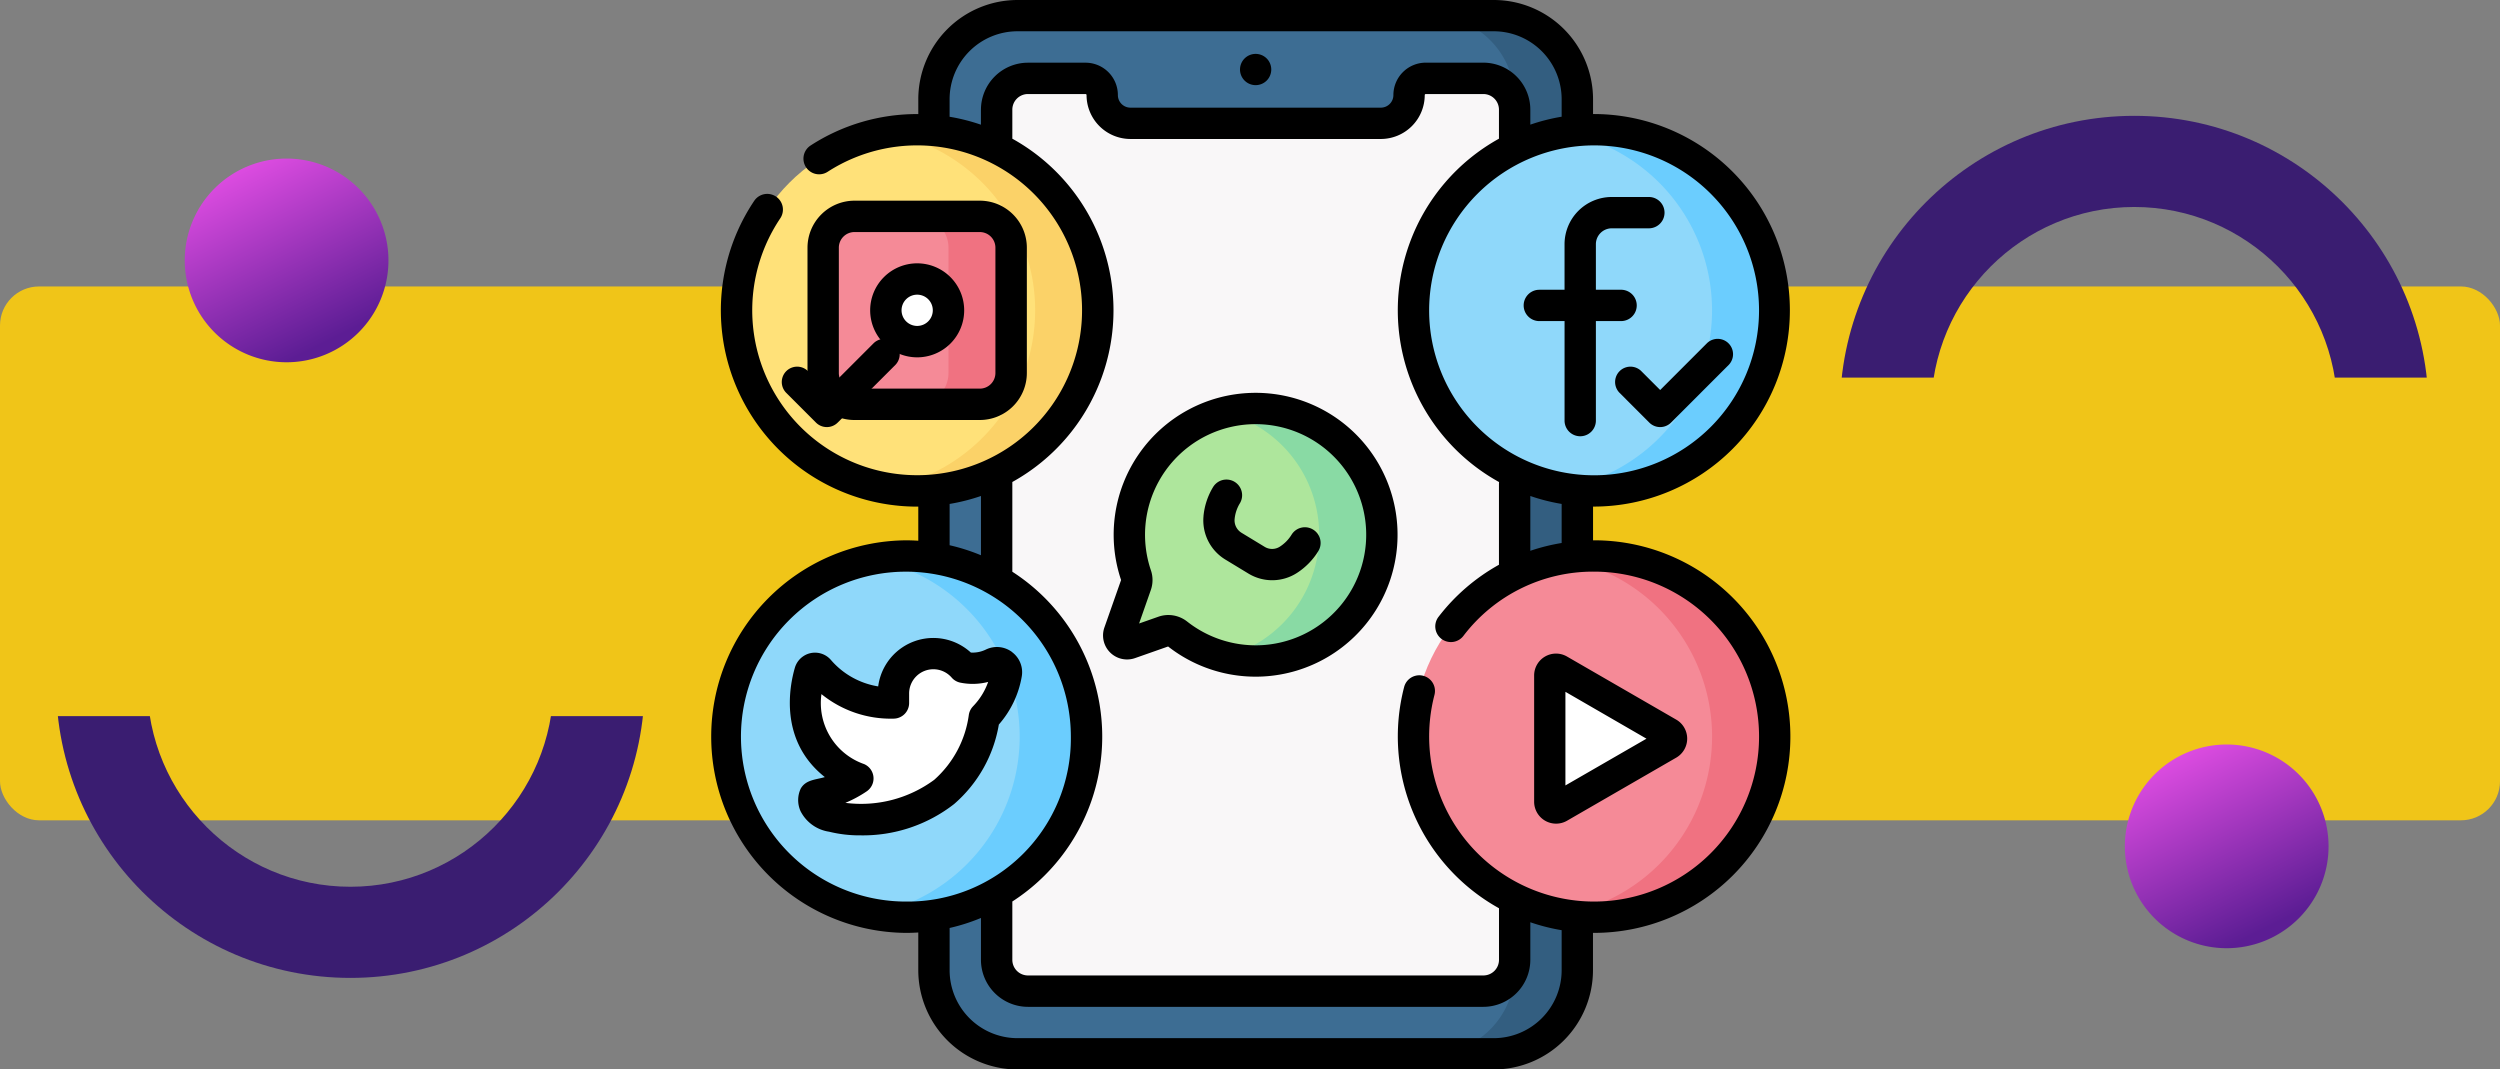 <svg xmlns="http://www.w3.org/2000/svg" xmlns:xlink="http://www.w3.org/1999/xlink" width="192" height="82.137" viewBox="0 0 192 82.137">
  <rect x="0" y="0" width="192" height="82.137" fill="#808080" stroke="none"/>
  <defs>
    <clipPath id="clip-path">
      <rect id="Rectángulo_401364" data-name="Rectángulo 401364" width="55" height="21" transform="translate(312 1640)" fill="none" stroke="#707070" stroke-width="1"/>
    </clipPath>
    <clipPath id="clip-path-2">
      <rect id="Rectángulo_401395" data-name="Rectángulo 401395" width="52" height="21" transform="translate(3)" fill="none" stroke="#707070" stroke-width="1"/>
    </clipPath>
    <linearGradient id="linear-gradient" x2="0.5" y2="1" gradientUnits="objectBoundingBox">
      <stop offset="0" stop-color="#f354ee"/>
      <stop offset="1" stop-color="#5c1d94"/>
    </linearGradient>
  </defs>
  <g id="Grupo_1099579" data-name="Grupo 1099579" transform="translate(-180 -1639)">
    <g id="Grupo_1099568" data-name="Grupo 1099568">
      <g id="Grupo_1074076" data-name="Grupo 1074076" transform="translate(-945 -5488)">
        <rect id="Rectángulo_401407" data-name="Rectángulo 401407" width="192" height="41" rx="3" transform="translate(1125 7149)" fill="#f0c518"/>
        <g id="redes-sociales" transform="translate(1179.499 7124.302)">
          <g id="Grupo_1100703" data-name="Grupo 1100703" transform="translate(1.203 3.901)">
            <g id="Grupo_1100691" data-name="Grupo 1100691" transform="translate(16.026)">
              <g id="Grupo_1100690" data-name="Grupo 1100690">
                <g id="Grupo_1100689" data-name="Grupo 1100689">
                  <g id="Grupo_1100688" data-name="Grupo 1100688">
                    <g id="Grupo_1100687" data-name="Grupo 1100687">
                      <path id="Trazado_877038" data-name="Trazado 877038" d="M150.389,89.928H113.812a6.417,6.417,0,0,1-6.417-6.417v-66.9a6.417,6.417,0,0,1,6.417-6.417h36.577a6.417,6.417,0,0,1,6.417,6.417v66.9A6.417,6.417,0,0,1,150.389,89.928Z" transform="translate(-107.395 -10.197)" fill="#3d6d93"/>
                      <path id="Trazado_877039" data-name="Trazado 877039" d="M350.208,10.2h-4.813a6.417,6.417,0,0,1,6.417,6.417v66.9a6.417,6.417,0,0,1-6.417,6.417h4.813a6.417,6.417,0,0,0,6.417-6.417v-66.9a6.417,6.417,0,0,0-6.417-6.417Z" transform="translate(-307.214 -10.197)" fill="#335e80"/>
                      <path id="Trazado_877040" data-name="Trazado 877040" d="M169.071,41.48a2.169,2.169,0,0,1-2.169,2.169h-19.23A2.169,2.169,0,0,1,145.5,41.48a1.283,1.283,0,0,0-1.283-1.283H139.8a2.406,2.406,0,0,0-2.406,2.406V107.9A2.406,2.406,0,0,0,139.8,110.3h34.972a2.406,2.406,0,0,0,2.406-2.406V42.6a2.406,2.406,0,0,0-2.406-2.406h-4.419A1.283,1.283,0,0,0,169.071,41.48Z" transform="translate(-132.582 -35.384)" fill="#f9f7f8"/>
                    </g>
                  </g>
                </g>
              </g>
            </g>
            <g id="Grupo_1100694" data-name="Grupo 1100694" transform="translate(0.865 8.76)">
              <g id="Grupo_1100692" data-name="Grupo 1100692">
                <circle id="Elipse_11571" data-name="Elipse 11571" cx="13.872" cy="13.872" r="13.872" transform="translate(0 0)" fill="#ffe179"/>
                <path id="Trazado_877041" data-name="Trazado 877041" d="M86.769,64.8a13.943,13.943,0,0,0-2.406.212,13.869,13.869,0,0,1,0,27.319A13.871,13.871,0,1,0,86.769,64.8Z" transform="translate(-72.898 -64.802)" fill="#fbd268"/>
              </g>
              <g id="Grupo_1100693" data-name="Grupo 1100693" transform="translate(6.652 6.652)">
                <path id="Trazado_877042" data-name="Trazado 877042" d="M66.394,120.708H56.768a2.406,2.406,0,0,1-2.406-2.406v-9.625a2.406,2.406,0,0,1,2.406-2.406h9.625a2.406,2.406,0,0,1,2.406,2.406V118.3A2.406,2.406,0,0,1,66.394,120.708Z" transform="translate(-54.362 -106.27)" fill="#f58a97"/>
                <path id="Trazado_877043" data-name="Trazado 877043" d="M104.176,106.27H99.363a2.406,2.406,0,0,1,2.406,2.406V118.3a2.406,2.406,0,0,1-2.406,2.406h4.813a2.406,2.406,0,0,0,2.406-2.406v-9.625A2.406,2.406,0,0,0,104.176,106.27Z" transform="translate(-92.144 -106.27)" fill="#f07281"/>
                <circle id="Elipse_11572" data-name="Elipse 11572" cx="2.406" cy="2.406" r="2.406" transform="translate(4.813 4.813)" fill="#fff"/>
              </g>
            </g>
            <g id="Grupo_1100696" data-name="Grupo 1100696" transform="translate(0 41.497)">
              <g id="Grupo_1100695" data-name="Grupo 1100695">
                <circle id="Elipse_11573" data-name="Elipse 11573" cx="13.872" cy="13.872" r="13.872" fill="#8fd8fa"/>
                <path id="Trazado_877044" data-name="Trazado 877044" d="M80.536,268.866a13.932,13.932,0,0,0-2.566.241,13.87,13.87,0,0,1,0,27.261,13.871,13.871,0,1,0,2.566-27.5Z" transform="translate(-66.665 -268.866)" fill="#6bcdfe"/>
              </g>
              <g id="Shape_2_" transform="translate(6.147 7.498)">
                <path id="Trazado_877045" data-name="Trazado 877045" d="M57.961,316.661a3.065,3.065,0,0,0-5.378,2.052v.684a7.294,7.294,0,0,1-5.706-2.521.41.41,0,0,0-.705.146c-.5,1.709-1.191,6.007,3.675,8.17a7.965,7.965,0,0,1-3.2,1.273c-.3.048-.15.6-.075.791.516,1.348,6.341,1.906,9.908-1.027a9.355,9.355,0,0,0,3.084-5.739,6.309,6.309,0,0,0,1.7-3.335.732.732,0,0,0-1.049-.777,3.512,3.512,0,0,1-.769.268A3.584,3.584,0,0,1,57.961,316.661Z" transform="translate(-45.819 -315.608)" fill="#fff"/>
              </g>
            </g>
            <g id="Grupo_1100699" data-name="Grupo 1100699" transform="translate(52.853 41.497)">
              <g id="Grupo_1100697" data-name="Grupo 1100697">
                <circle id="Elipse_11574" data-name="Elipse 11574" cx="13.872" cy="13.872" r="13.872" transform="translate(0 0)" fill="#f58a97"/>
                <path id="Trazado_877046" data-name="Trazado 877046" d="M410.833,268.866a13.944,13.944,0,0,0-2.406.212,13.869,13.869,0,0,1,0,27.319,13.871,13.871,0,1,0,2.406-27.531Z" transform="translate(-396.962 -268.866)" fill="#f07281"/>
              </g>
              <g id="Grupo_1100698" data-name="Grupo 1100698" transform="translate(10.466 8.687)">
                <path id="Trazado_877047" data-name="Trazado 877047" d="M402.2,323.482a.466.466,0,0,1,.7-.4l8.437,4.873a.466.466,0,0,1,0,.807l-8.437,4.873a.466.466,0,0,1-.7-.4Z" transform="translate(-402.196 -323.015)" fill="#fff"/>
              </g>
            </g>
            <g id="Grupo_1100701" data-name="Grupo 1100701" transform="translate(52.853 8.76)">
              <g id="Grupo_1100700" data-name="Grupo 1100700">
                <circle id="Elipse_11575" data-name="Elipse 11575" cx="13.872" cy="13.872" r="13.872" fill="#8fd8fa"/>
                <path id="Trazado_877048" data-name="Trazado 877048" d="M410.833,64.8a13.943,13.943,0,0,0-2.406.212,13.869,13.869,0,0,1,0,27.318A13.871,13.871,0,1,0,410.833,64.8Z" transform="translate(-396.962 -64.802)" fill="#6bcdfe"/>
              </g>
            </g>
            <path id="Trazado_877049" data-name="Trazado 877049" d="M206.114,198.262A9.7,9.7,0,0,0,197.2,211.08a1.108,1.108,0,0,1-.006.724l-1.291,3.672a.642.642,0,0,0,.818.818l2.583-.908a1.133,1.133,0,0,1,1.078.187,9.7,9.7,0,1,0,5.735-17.311Z" transform="translate(-165.643 -168.089)" fill="#aee69c"/>
            <g id="Grupo_1100702" data-name="Grupo 1100702" transform="translate(38.317 30.17)">
              <path id="Trazado_877050" data-name="Trazado 877050" d="M248.5,198.262a9.579,9.579,0,0,0-2.141.3,9.693,9.693,0,0,1-.012,18.781,9.7,9.7,0,1,0,2.153-19.083Z" transform="translate(-246.35 -198.259)" fill="#89daa4"/>
            </g>
          </g>
          <g id="Grupo_1100704" data-name="Grupo 1100704" transform="translate(0 2.698)">
            <path id="Trazado_877051" data-name="Trazado 877051" d="M63.721,27.357h1.938V35a1.2,1.2,0,1,0,2.406,0V27.357H70a1.2,1.2,0,0,0,0-2.406H68.065v-3.5a1.22,1.22,0,0,1,1.218-1.218h2.851a1.2,1.2,0,0,0,0-2.406H69.283a3.629,3.629,0,0,0-3.625,3.625v3.5H63.721a1.2,1.2,0,0,0,0,2.406ZM41.934,9.237a1.2,1.2,0,1,0-1.2-1.2A1.2,1.2,0,0,0,41.934,9.237ZM15.94,30.142a3.61,3.61,0,1,0-3.61-3.61A3.614,3.614,0,0,0,15.94,30.142Zm0-4.813a1.2,1.2,0,1,1-1.2,1.2A1.2,1.2,0,0,1,15.94,25.329Zm4.813,9.625a3.614,3.614,0,0,0,3.61-3.61V21.72a3.614,3.614,0,0,0-3.61-3.61H11.127a3.614,3.614,0,0,0-3.61,3.61v9.625a3.614,3.614,0,0,0,3.61,3.61ZM9.924,31.345V21.72a1.2,1.2,0,0,1,1.2-1.2h9.625a1.2,1.2,0,0,1,1.2,1.2v9.625a1.2,1.2,0,0,1-1.2,1.2H11.127A1.2,1.2,0,0,1,9.924,31.345ZM23.232,52.778a1.938,1.938,0,0,0-2.018-.193,2.336,2.336,0,0,1-.506.177,2.308,2.308,0,0,1-.646.052,4.269,4.269,0,0,0-7.116,2.6,6.062,6.062,0,0,1-3.628-2.029,1.612,1.612,0,0,0-2.77.593c-.4,1.375-1.259,5.587,2.3,8.4-.679.207-1.452.191-1.848.879a2.07,2.07,0,0,0-.021,1.729,2.942,2.942,0,0,0,2.2,1.588,9.764,9.764,0,0,0,2.431.28,11.387,11.387,0,0,0,7.16-2.4,10.338,10.338,0,0,0,3.442-6.111,7.51,7.51,0,0,0,1.76-3.689,1.924,1.924,0,0,0-.741-1.87Zm-3,4.164a1.2,1.2,0,0,0-.323.641,8.113,8.113,0,0,1-2.661,5.006,9.457,9.457,0,0,1-6.823,1.768,9.166,9.166,0,0,0,1.633-.88,1.2,1.2,0,0,0-.187-2.095,4.958,4.958,0,0,1-3.282-5.376,8.441,8.441,0,0,0,5.561,1.883,1.2,1.2,0,0,0,1.172-1.2V56c0-.005,0-.011,0-.016a1.862,1.862,0,0,1,3.267-1.247,1.2,1.2,0,0,0,.673.39,4.749,4.749,0,0,0,2.129-.057,5.12,5.12,0,0,1-1.159,1.87Zm47.7-12.748h-.085v-2.59h.085a15.074,15.074,0,1,0-.085-30.148V10.318a7.629,7.629,0,0,0-7.62-7.62H23.646a7.629,7.629,0,0,0-7.62,7.62v1.141a15.01,15.01,0,0,0-8.271,2.413,1.2,1.2,0,1,0,1.308,2.02,12.665,12.665,0,1,1-3.638,3.574,1.2,1.2,0,0,0-2-1.344A15.077,15.077,0,0,0,15.94,41.607h.085v2.619c-.315-.02-.631-.031-.951-.031a15.075,15.075,0,0,0,0,30.149c.319,0,.636-.011.951-.031v2.9a7.629,7.629,0,0,0,7.62,7.62H60.222a7.629,7.629,0,0,0,7.62-7.62V74.343h.085a15.075,15.075,0,0,0,0-30.15Zm0-30.33A12.668,12.668,0,1,1,55.259,26.533,12.683,12.683,0,0,1,67.928,13.864ZM65.436,41.4v3a15,15,0,0,0-2.406.6V40.79a14.921,14.921,0,0,0,2.406.61Zm-44.6-30.28v1.155a14.942,14.942,0,0,0-2.406-.61V10.318A5.22,5.22,0,0,1,23.646,5.1H60.222a5.22,5.22,0,0,1,5.214,5.214v1.347a14.943,14.943,0,0,0-2.406.61V11.12a3.614,3.614,0,0,0-3.61-3.61H55A2.489,2.489,0,0,0,52.514,10a.967.967,0,0,1-.966.966H32.32A.967.967,0,0,1,31.354,10a2.485,2.485,0,0,0-2.487-2.487h-4.42A3.614,3.614,0,0,0,20.838,11.12ZM18.432,41.4a14.943,14.943,0,0,0,2.406-.61v4.551a14.935,14.935,0,0,0-2.406-.769ZM15.075,71.938A12.668,12.668,0,1,1,27.743,59.269,12.522,12.522,0,0,1,15.075,71.938Zm50.361,5.277a5.22,5.22,0,0,1-5.214,5.214H23.646a5.22,5.22,0,0,1-5.214-5.214V73.967a14.937,14.937,0,0,0,2.406-.769v3.215a3.614,3.614,0,0,0,3.61,3.61H59.42a3.614,3.614,0,0,0,3.61-3.61V73.527a14.943,14.943,0,0,0,2.406.61Zm2.492-5.277a12.68,12.68,0,0,1-12.26-15.871,1.2,1.2,0,1,0-2.329-.607,15.088,15.088,0,0,0,7.285,16.992v3.961a1.2,1.2,0,0,1-1.2,1.2H24.448a1.2,1.2,0,0,1-1.2-1.2v-4.48a15.064,15.064,0,0,0,0-25.326V39.715a15.068,15.068,0,0,0,0-26.365V11.12a1.2,1.2,0,0,1,1.2-1.2h4.42a.08.08,0,0,1,.057.023.076.076,0,0,1,.023.057,3.376,3.376,0,0,0,3.372,3.372H51.548A3.376,3.376,0,0,0,54.921,10a.08.08,0,0,1,.08-.08h4.42a1.2,1.2,0,0,1,1.2,1.2v2.23a15.068,15.068,0,0,0,.009,26.37,1.227,1.227,0,0,0-.009.138v6.213a15.105,15.105,0,0,0-4.641,4,1.2,1.2,0,1,0,1.906,1.469A12.513,12.513,0,0,1,67.928,46.6a12.668,12.668,0,1,1,0,25.337ZM46.343,43.368a1.2,1.2,0,0,0-1.653.4,2.889,2.889,0,0,1-.9.915,1.092,1.092,0,0,1-1.154.017l-1.8-1.093a1.115,1.115,0,0,1-.515-1.061,2.824,2.824,0,0,1,.4-1.19,1.2,1.2,0,1,0-2.057-1.249,5.251,5.251,0,0,0-.734,2.214l0,.024a3.512,3.512,0,0,0,1.664,3.318l1.8,1.093a3.511,3.511,0,0,0,3.711-.054,5.308,5.308,0,0,0,1.647-1.686A1.2,1.2,0,0,0,46.343,43.368ZM74.259,57.979l-8.436-4.873a1.682,1.682,0,0,0-2.5,1.445V64.3a1.686,1.686,0,0,0,2.5,1.445l8.436-4.873A1.688,1.688,0,0,0,74.259,57.979Zm-8.534,5.041V55.829l6.225,3.6ZM41.642,32.871A10.9,10.9,0,0,0,31.6,47.244l-1.281,3.645a1.845,1.845,0,0,0,2.352,2.352l2.541-.893a10.9,10.9,0,1,0,6.425-19.477Zm.529,19.385a8.522,8.522,0,0,1-5.487-1.816,2.344,2.344,0,0,0-1.453-.509,2.316,2.316,0,0,0-.769.132l-1.479.52.9-2.568a2.318,2.318,0,0,0,.01-1.511,8.493,8.493,0,1,1,8.276,5.752Z" transform="translate(0 -2.698)"/>
          </g>
        </g>
      </g>
      <g id="Grupo_1099569" data-name="Grupo 1099569" transform="translate(3 7)" clip-path="url(#clip-path)">
        <g id="Trazado_875277" data-name="Trazado 875277" transform="translate(318.307 1640.896)" fill="none">
          <path d="M22.6,0A22.6,22.6,0,1,1,0,22.6,22.6,22.6,0,0,1,22.6,0Z" stroke="none"/>
          <path d="M 22.603 7 C 13.999 7 7 13.999 7 22.603 C 7 31.207 13.999 38.206 22.603 38.206 C 31.207 38.206 38.206 31.207 38.206 22.603 C 38.206 13.999 31.207 7 22.603 7 M 22.603 3.814697265625e-06 C 35.086 3.814697265625e-06 45.206 10.12 45.206 22.603 C 45.206 35.086 35.086 45.206 22.603 45.206 C 10.12 45.206 3.814697265625e-06 35.086 3.814697265625e-06 22.603 C 3.814697265625e-06 10.12 10.12 3.814697265625e-06 22.603 3.814697265625e-06 Z" stroke="none" fill="#3a1d71"/>
        </g>
      </g>
      <g id="Grupo_1099592" data-name="Grupo 1099592" transform="translate(178 1694)" clip-path="url(#clip-path-2)">
        <g id="Trazado_875278" data-name="Trazado 875278" transform="translate(6.307 -25.103)" fill="none">
          <path d="M22.6,45.206A22.6,22.6,0,1,0,0,22.6,22.6,22.6,0,0,0,22.6,45.206Z" stroke="none"/>
          <path d="M 22.603 38.206 C 31.207 38.206 38.206 31.207 38.206 22.603 C 38.206 13.999 31.207 7 22.603 7 C 13.999 7 7 13.999 7 22.603 C 7 31.207 13.999 38.206 22.603 38.206 M 22.603 45.206 C 10.12 45.206 2.584431967989076e-06 35.086 2.584431967989076e-06 22.603 C 2.584431967989076e-06 10.12 10.12 6.399129233614076e-06 22.603 6.399129233614076e-06 C 35.086 6.399129233614076e-06 45.206 10.12 45.206 22.603 C 45.206 35.086 35.086 45.206 22.603 45.206 Z" stroke="none" fill="#3a1d71"/>
        </g>
      </g>
    </g>
    <path id="Trazado_875213" data-name="Trazado 875213" d="M7.822,0A7.822,7.822,0,1,1,0,7.822,7.822,7.822,0,0,1,7.822,0Z" transform="translate(194.189 1651.178)" fill="url(#linear-gradient)"/>
    <path id="Trazado_875214" data-name="Trazado 875214" d="M7.822,0A7.822,7.822,0,1,1,0,7.822,7.822,7.822,0,0,1,7.822,0Z" transform="translate(343.189 1696.178)" fill="url(#linear-gradient)"/>
    <g id="Grupo_1099577" data-name="Grupo 1099577" transform="translate(185.976 1647.068)">
      <path id="Trazado_875209" data-name="Trazado 875209" d="M146.155,139.539a1.18,1.18,0,0,0,1.668,0l4.442-4.442a1.18,1.18,0,0,0-1.668-1.668l-3.607,3.608-1.473-1.473a1.18,1.18,0,0,0-1.668,1.668Z" transform="translate(-89.464 -115.152)"/>
    </g>
    <g id="Grupo_1099578" data-name="Grupo 1099578" transform="translate(265.976 1646.068)">
      <path id="Trazado_875209-2" data-name="Trazado 875209" d="M146.155,139.539a1.18,1.18,0,0,0,1.668,0l4.442-4.442a1.18,1.18,0,0,0-1.668-1.668l-3.607,3.608-1.473-1.473a1.18,1.18,0,0,0-1.668,1.668Z" transform="translate(-105.464 -114.152)"/>
    </g>
  </g>
</svg>
